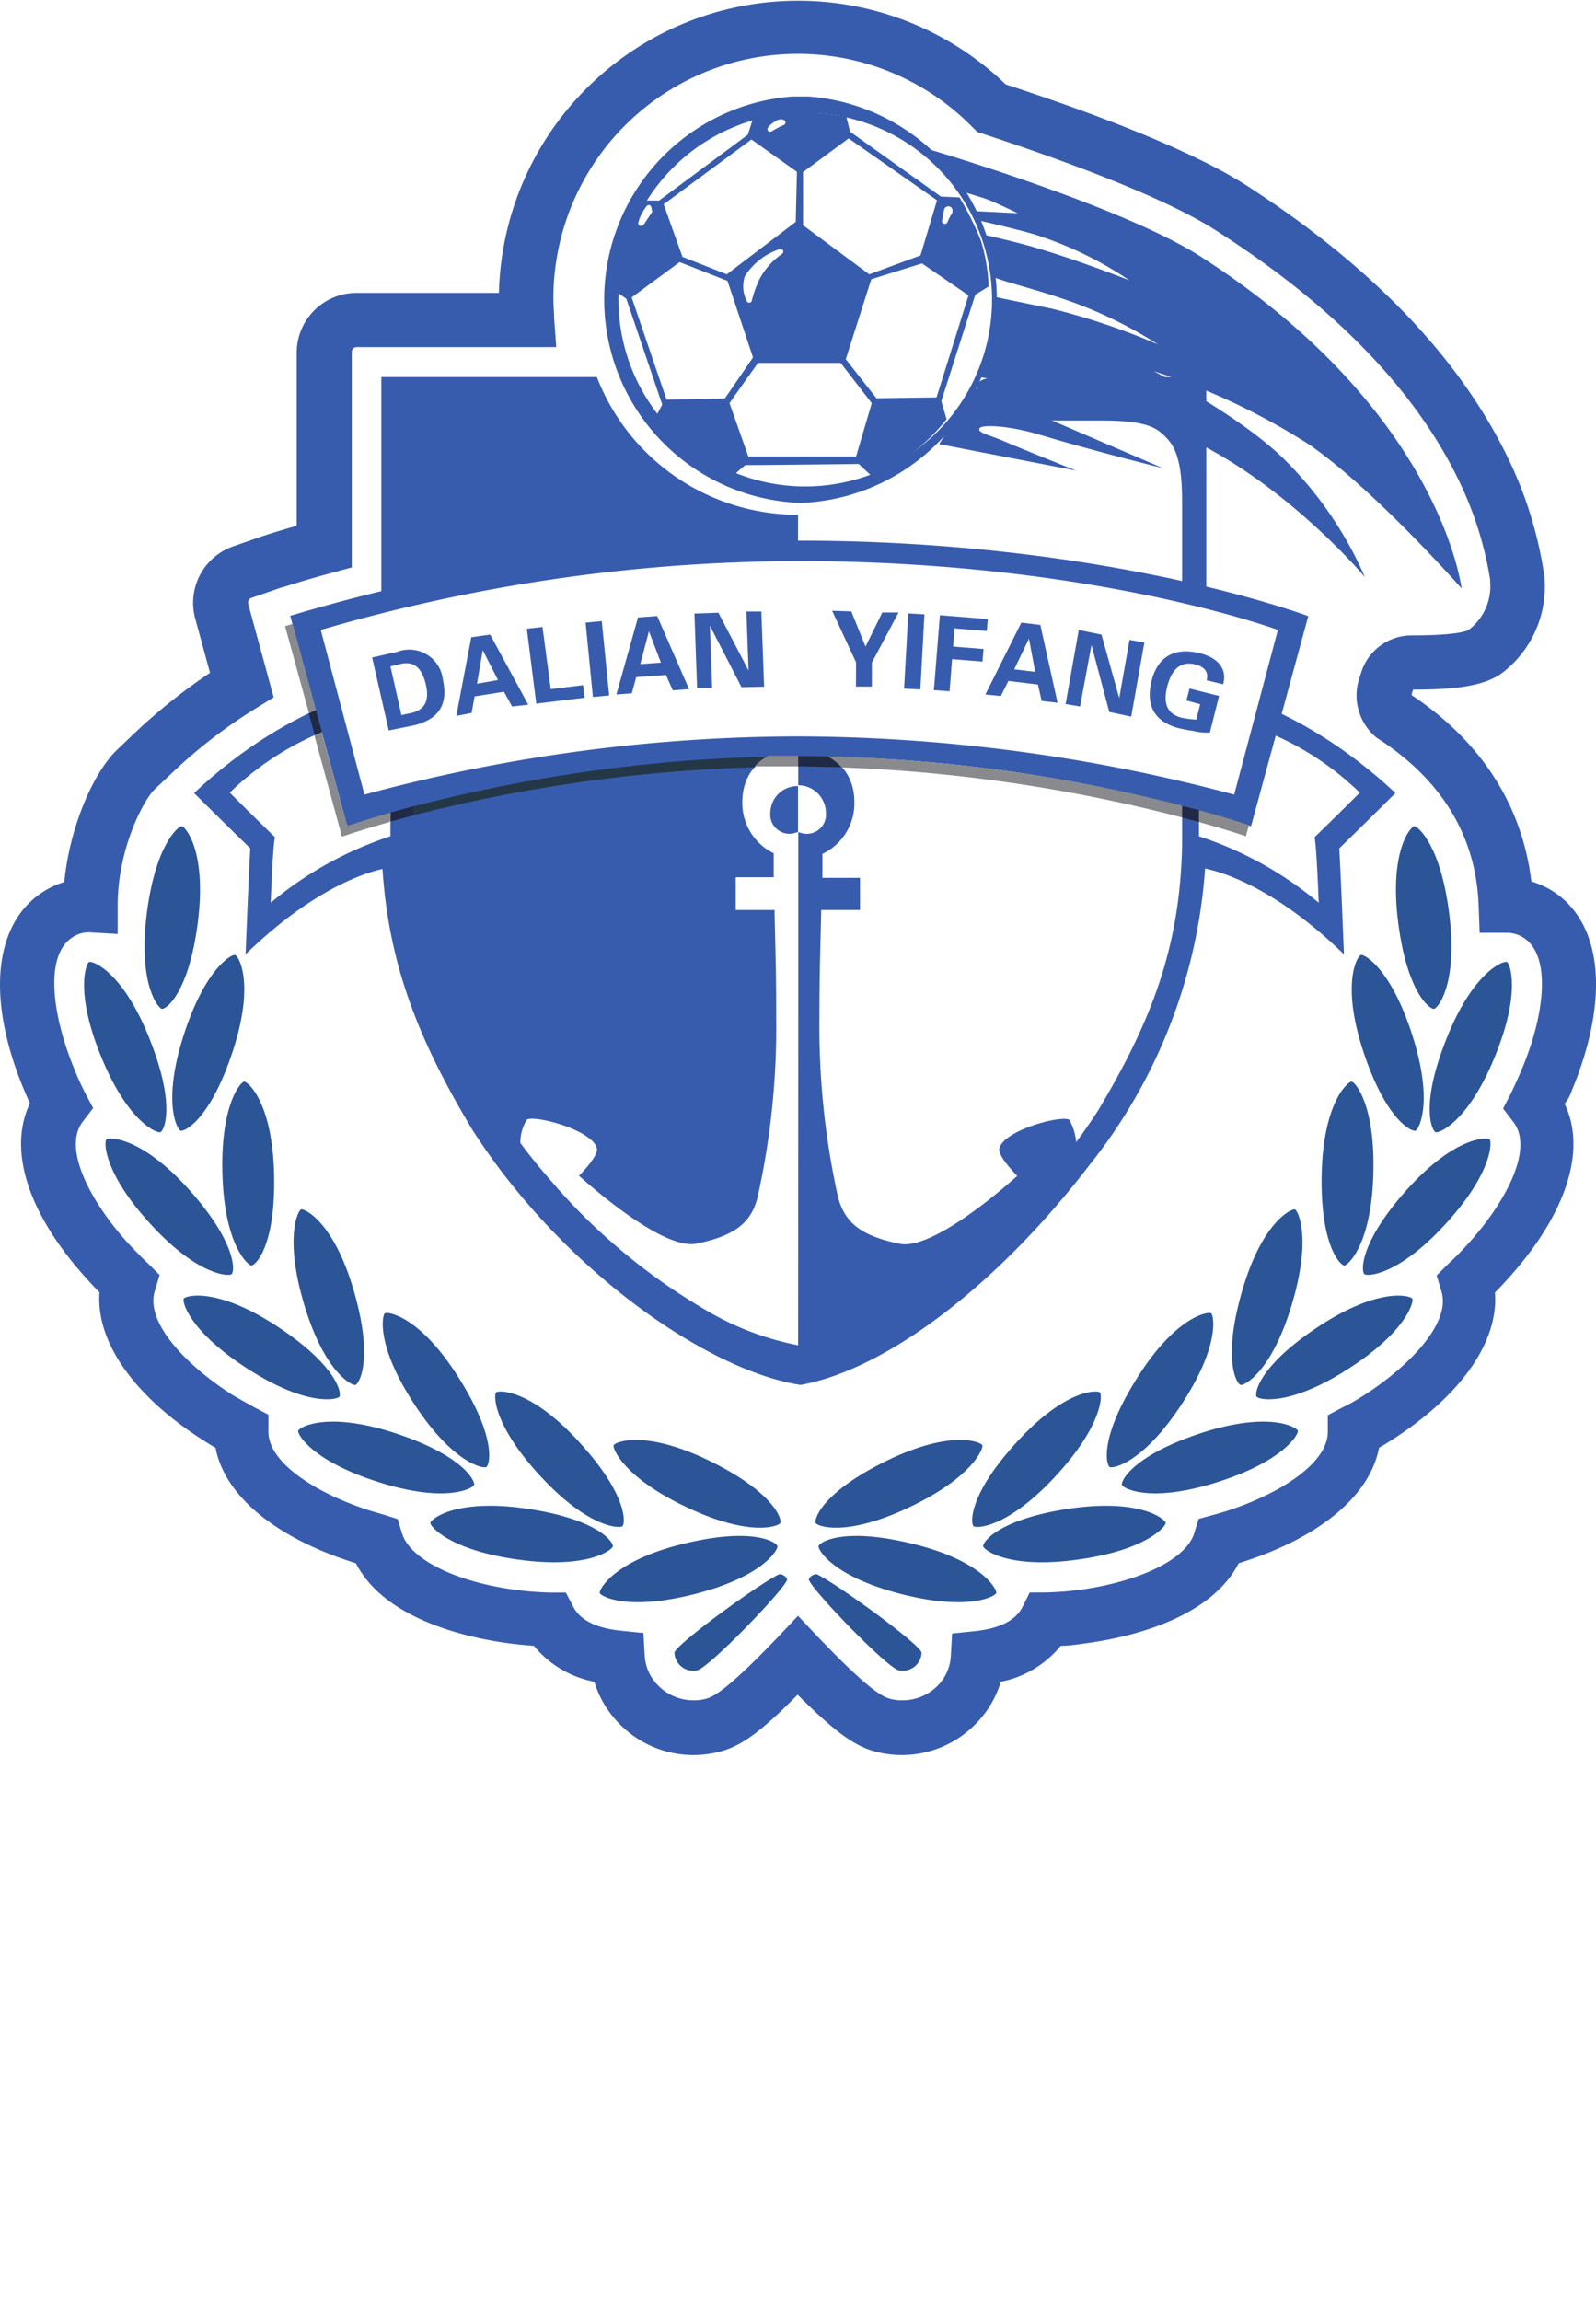 <svg xmlns="http://www.w3.org/2000/svg" xmlns:xlink="http://www.w3.org/1999/xlink" viewBox="0 0 133.3 192.19"><defs><style>.cls-1{mask:url(#mask);filter:url(#luminosity-noclip-2);}.cls-2{mix-blend-mode:multiply;fill:url(#linear-gradient);}.cls-3{font-size:27.72px;font-family:MHeiGB5-Bold, MHeiGB5 Bold;font-weight:700;}.cls-3,.cls-4{fill:#fff;}.cls-5{fill:#385cad;}.cls-6{mask:url(#mask-2);}.cls-7{fill:url(#linear-gradient-2);}.cls-8{fill:#bdcae0;}.cls-9{fill:#2b5597;}.cls-10{fill:#202945;}.cls-11{fill:#898a8d;}.cls-12{fill:#243746;}.cls-13{filter:url(#luminosity-noclip);}</style><filter id="luminosity-noclip" x="34.57" y="-7656.66" width="32.08" height="32766" filterUnits="userSpaceOnUse" color-interpolation-filters="sRGB"><feFlood flood-color="#fff" result="bg"/><feBlend in="SourceGraphic" in2="bg"/></filter><mask id="mask" x="34.57" y="-7656.66" width="32.08" height="32766" maskUnits="userSpaceOnUse"><g class="cls-13"/></mask><linearGradient id="linear-gradient" x1="17.93" y1="28.57" x2="60.98" y2="71.62" gradientUnits="userSpaceOnUse"><stop offset="0" stop-color="#fff"/><stop offset="1"/></linearGradient><filter id="luminosity-noclip-2" x="34.57" y="35.12" width="32.08" height="77.22" filterUnits="userSpaceOnUse" color-interpolation-filters="sRGB"><feFlood flood-color="#fff" result="bg"/><feBlend in="SourceGraphic" in2="bg"/></filter><mask id="mask-2" x="34.57" y="35.12" width="32.08" height="77.22" maskUnits="userSpaceOnUse"><g class="cls-1"><path id="白色渐变" class="cls-2" d="M36,36.4c-.56.57-1.47,1.4-1.47,5.33V70.6c.17,8.52,2.57,14.69,7,22.12,7,10.85,18,18.55,25.08,19.62V35.12H41.19C37.54,35.12,36.69,35.76,36,36.4Z"/></g></mask><linearGradient id="linear-gradient-2" x1="17.93" y1="28.57" x2="60.98" y2="71.62" gradientUnits="userSpaceOnUse"><stop offset="0" stop-color="#fff"/><stop offset="1" stop-color="#fff"/></linearGradient></defs><title>Asset 34</title><g id="Layer_2" data-name="Layer 2"><g id="Layer_1-2" data-name="Layer 1"><path class="cls-4" d="M129.2,90.17c2.18-5.26,3.05-11.68-1-13.94a5,5,0,0,0-2.43-.61c-.2-5.56-2.6-11.41-9.45-15.84-1.47-1.07-.46-4.42,1.36-4.42s5.18,0,6.42-1a6.84,6.84,0,0,0,2.66-6l-.06-.33a30.87,30.87,0,0,0-2.58-8.4c-3.77-8.14-10.93-15.63-21.27-22.28-4.76-3.06-13.38-6.19-20-8.34A22.71,22.71,0,0,0,43.94,25c0,.58,0,1.17.06,1.75H29.78a2.68,2.68,0,0,0-2.68,2.68V45.65c-2.6.69-4.15,1.2-4.4,1.28l-2.47.86A2.69,2.69,0,0,0,18.53,51l1.68,6.16A44.54,44.54,0,0,0,13,62.76l-1.56,1.47c-1.51,1.4-3.84,6.16-3.84,11.39a4.72,4.72,0,0,0-2.43.61c-4.07,2.26-3.2,8.68-1,13.94q.47,1.13,1,2.13c-2.7,3.53.27,9.09,4,13.18.54.6,1.1,1.16,1.65,1.67-1.19,4,3,8.35,7.45,11.23.65.41,1.3.79,1.93,1.13-.06,4.12,5.05,7.24,10.12,8.83.38.12.77.24,1.14.34,1.13,3.64,6.36,5.63,11.33,6.3a26.77,26.77,0,0,0,3.12.24c.71,1.41,2.29,2.88,5.72,3.23a6.09,6.09,0,0,0,1.92,4,6.38,6.38,0,0,0,5.67,1.67c1.26-.26,2.47-.76,6.56-4.94l.93-1,.93,1c4.09,4.18,5.3,4.68,6.57,4.94a6.37,6.37,0,0,0,5.66-1.67,6.09,6.09,0,0,0,1.92-4c3.43-.35,5-1.82,5.72-3.23a26.77,26.77,0,0,0,3.12-.24c5-.67,10.2-2.66,11.33-6.3.37-.1.76-.22,1.14-.34,5.07-1.59,10.18-4.71,10.12-8.83.63-.34,1.28-.72,1.93-1.13,4.5-2.88,8.64-7.25,7.45-11.23.55-.51,1.11-1.07,1.65-1.67,3.76-4.09,6.73-9.65,4-13.18C128.57,91.63,128.89,90.92,129.2,90.17Z"/><path id="外轮廓" class="cls-5" d="M31.85,31.49V70.35c.19,9.24,2.8,16,7.6,24C47,106.13,59.18,114.5,66.87,115.66,74,114.37,83.25,107.4,91,97.29a44.62,44.62,0,0,0,9.75-28.68V31.49Z"/><path id="左半外轮廓" class="cls-5" d="M36,36.4c-.56.57-1.47,1.4-1.47,5.33V70.6c.17,8.52,2.57,14.69,7,22.12,7,10.85,18,18.55,25.08,19.62V35.12H41.19C37.54,35.12,36.69,35.76,36,36.4Z"/><g class="cls-6"><path id="白色渐变-2" data-name="白色渐变" class="cls-7" d="M36,36.4c-.56.57-1.47,1.4-1.47,5.33V70.6c.17,8.52,2.57,14.69,7,22.12,7,10.85,18,18.55,25.08,19.62V35.12H41.19C37.54,35.12,36.69,35.76,36,36.4Z"/></g><path id="右半轮廓" class="cls-4" d="M97.26,36.4c.56.57,1.47,1.4,1.47,5.33V70.6c-.17,8.52-2.57,14.69-7,22.12-7,10.85-18,18.55-25.08,19.62V35.12H92.11C95.76,35.12,96.61,35.76,97.26,36.4Z"/><path id="蓝色船锚" class="cls-5" d="M89.31,93.52c-.65-.41-5.45.85-5.84,2.38-.17.66,1.49,2.3,1.49,2.3s-6.84,6.29-9.83,5.67S70.61,102.28,70,100a65.67,65.67,0,0,1-1.56-15c0-4,.08-5.65.15-9h3.24V73.31H68.69c0-1.25,0-2,0-2A4.67,4.67,0,0,0,71.36,67c0-3-2.32-4.38-4.62-4.47h-.17C64.27,62.66,62,64,62,67a4.67,4.67,0,0,0,2.62,4.26s0,.76,0,2H61.45V76h3.24c.07,3.39.14,5,.14,9a65.08,65.08,0,0,1-1.56,15c-.56,2.27-2.11,3.24-5.09,3.86s-9.82-5.67-9.82-5.67,1.66-1.64,1.49-2.3c-.4-1.53-5.2-2.79-5.85-2.38s-.54,2.08,1.09,2.8c.58.25,1.47,3,1.47,3s8.3,9.65,11.85,10.35c3.07.6,8.22,4.17,8.25,4.15s5.18-3.55,8.25-4.15c3.54-.7,11.85-10.35,11.85-10.35a10.63,10.63,0,0,0,.79.74c.46.39,2.49-2.15,2.35-4A4.71,4.71,0,0,0,89.31,93.52Zm-22.57-24h-.17a1.6,1.6,0,0,1-2.23-1.62,2.32,2.32,0,0,1,4.64,0A1.6,1.6,0,0,1,66.74,69.5Z"/><path id="白色船锚" class="cls-4" d="M66.66,62.56h-.09C64.27,62.66,62,64,62,67a4.67,4.67,0,0,0,2.62,4.26s0,.76,0,2H61.45V76h3.24c.07,3.39.14,5,.14,9a65.08,65.08,0,0,1-1.56,15c-.56,2.27-2.11,3.24-5.09,3.86s-9.82-5.67-9.82-5.67,1.66-1.64,1.49-2.3c-.4-1.53-5.2-2.79-5.85-2.38a3.7,3.7,0,0,0-.54,1.94c1.56,2.1,2.56,3.13,3.12,3.81a50.71,50.71,0,0,0,12.27,10.09,24.14,24.14,0,0,0,7.81,3S66.69,62.56,66.66,62.56Zm0,6.94h-.09a1.6,1.6,0,0,1-2.23-1.62,2.26,2.26,0,0,1,2.32-2.23Z"/><g id="后条幅"><path class="cls-5" d="M16.21,66.23c2,2,4.69,4.62,4.69,4.62s-.12,2-.39,8.85c7-6.81,12.11-7.25,12.11-7.25l0-15.14S24.71,58.23,16.21,66.23Z"/><path class="cls-4" d="M19.19,66.2c2,2,3.86,3.8,3.86,3.8s-.17-1.52-.44,5.39a30.17,30.17,0,0,1,10-5.55l0-10.27A24.31,24.31,0,0,0,19.19,66.2Z"/></g><g id="后条幅-2" data-name="后条幅"><path class="cls-5" d="M116.55,66.23c-2,2-4.69,4.62-4.69,4.62s.12,2,.39,8.85c-7-6.81-12.11-7.25-12.11-7.25l0-15.14S108,58.23,116.55,66.23Z"/><path class="cls-4" d="M113.57,66.2c-2,2-3.86,3.8-3.86,3.8s.16-1.52.43,5.39a30.17,30.17,0,0,0-10-5.55l0-10.27A24.34,24.34,0,0,1,113.57,66.2Z"/></g><path id="字幅" class="cls-5" d="M24.24,51.43,29,69a124,124,0,0,1,37.62-5.83A126.38,126.38,0,0,1,104.49,69l4.78-17.54s-16.6-6.31-42.62-6.31A149.59,149.59,0,0,0,24.24,51.43Z"/><path id="白字幅" class="cls-4" d="M26.79,52.61l3.65,13.75A139.6,139.6,0,0,1,66.66,61.5a142.26,142.26,0,0,1,36.42,4.86l3.65-13.75s-15.47-5.75-40.07-5.75A143.49,143.49,0,0,0,26.79,52.61Z"/><path class="cls-5" d="M31.08,54.91l2.09-.47A2.83,2.83,0,0,1,37,56.82q.66,3-2.39,3.75L32.47,61Zm2.45,4.81.7-.15c1.22-.24,1.67-1,1.33-2.43s-1.05-2-2.26-1.65l-.69.16Z"/><path class="cls-5" d="M38.11,59.79l1.25-6.57L40.94,53l3.18,5.85L42.77,59l-.68-1.23-2.45.39-.25,1.38Zm3.48-3L40.32,54.3h0l-.48,2.8Z"/><path class="cls-5" d="M44.79,58.76,44,52.51l1.31-.15L46,57.55l2.7-.33.13,1.05Z"/><path class="cls-5" d="M50.88,58.08l-1.36.13L48.91,52l1.35-.13Z"/><path class="cls-5" d="M51.48,58l1.81-6.44,1.6-.11,2.66,6.1-1.36.1-.57-1.28-2.48.18-.37,1.35Zm3.72-2.66-1-2.62h0l-.72,2.74Z"/><path class="cls-5" d="M61.93,57.39l-2.64-5.14,0,0,.19,5.2-1.26,0L58,51.24l2-.07L62.52,56l0,0-.18-4.93,1.25,0,.23,6.28Z"/><path class="cls-5" d="M71.5,55.32l-2-4.31,1.6.05L72.29,54l1.4-2.85,1.36,0-2.23,4.19,0,2-1.33,0Z"/><path class="cls-5" d="M76.87,57.58l-1.36-.07.35-6.28,1.35.08Z"/><path class="cls-5" d="M78,57.64l.5-6.26,4,.32-.08,1-2.71-.22L79.61,54l2.54.2-.09,1.05-2.54-.2-.21,2.68Z"/><path class="cls-5" d="M82.3,58l3-6,1.59.19,1.44,6.5L87,58.54l-.31-1.37-2.47-.3-.63,1.26Zm4.16-1.89-.52-2.77h0l-1.23,2.56Z"/><path class="cls-5" d="M92.65,59.46l-1.49-5.59,0,0L90.21,59,89,58.8l1.1-6.19L92,53l1.48,5.3,0,0,.86-4.86,1.24.22-1.1,6.19Z"/><path class="cls-5" d="M99.09,58.5l.26-1,2.47.62-.77,3.06a4.73,4.73,0,0,1-1.4-.14,10.06,10.06,0,0,1-1.4-.28c-1.84-.57-2.54-1.85-2.09-3.81s1.76-2.82,3.66-2.48,2.7,1.37,2.34,2.68l-1.38-.34c.17-.68-.15-1.13-1-1.33-1.13-.26-1.89.35-2.28,1.81s0,2.34,1.16,2.64a7.16,7.16,0,0,0,1.19.16s0,0,.07,0l.32-1.28Z"/><g id="足球"><path class="cls-4" d="M84.61,25.5c-.49-.14,0,.51-.07,1A18.18,18.18,0,0,1,83.6,31c-.21.59-1.68.49-1.94,1.05s.56,2,.17,2.59c-.19.29-.38.58-.58.86A18,18,0,1,1,82,15.61c.24.4,5.2,1.83,5.34,2.35s-4.52.19-4,.28c5.15.93,13,5.08,13.2,5.61.21.7-12.27-2.64-12.15-1.9.05.32-.18.91.14,1,4.61.61,14.22,6.25,14.24,6.81C98.73,29.86,87.78,26.41,84.61,25.5Z"/><path id="_Path_" data-name="&lt;Path&gt;" class="cls-5" d="M81.19,31.39s10.18,1.51,18.08,5.23C107.61,40.56,114,48.2,114,48.2a31.55,31.55,0,0,0-6.9-10C103.35,34.59,96.36,31,96.36,31a55.8,55.8,0,0,1,13,6.14c5.48,3.79,12.71,12,12.71,12s-1.7-14.81-21.78-27.71c-6.62-4.25-22.84-9-22.84-9l2.38,3.42s1.93.54,2.67.82S85,17.81,85,17.81l-2.2-.11-2.11-.1.43.67s4.48,1,5.72,1.45a30.71,30.71,0,0,1,7.49,3.69s-4.67-1.85-8.49-2.91c-1.82-.5-4.12-1-4.12-1s.79,3.14.79,3.32c0,.39,3.18,1.1,5.86,2a36.22,36.22,0,0,1,8.36,3.95,57.52,57.52,0,0,0-8.91-3c-3-.61-5.31-1.1-5.31-1.1Z"/><circle id="_Path_2" data-name="&lt;Path&gt;" class="cls-4" cx="66.86" cy="25.02" r="16.29" transform="translate(1.89 54.61) rotate(-45)"/><path class="cls-5" d="M66.86,42v0a17,17,0,0,1-.69-33.94h1.38A17,17,0,0,1,66.86,42Zm0-1.38h0a15.6,15.6,0,1,0,0-31.19h0a15.6,15.6,0,0,0,0,31.19Z"/><path id="_Path_3" data-name="&lt;Path&gt;" class="cls-5" d="M53.46,16.75l1.59,0,7.41-5.5.45-1.41a18.47,18.47,0,0,1,4-.49,25.9,25.9,0,0,1,3.78.42L71,11l7.59,5.42,1.55.07a25.6,25.6,0,0,1,1.79,3.62,14.55,14.55,0,0,1,.64,3.82l-1.11.68-2.84,8.9.44,1.5a16.61,16.61,0,0,1-3,2.93,11.72,11.72,0,0,1-3.34,1.74l-1-.93s-9.41.11-9.45.09-1.16,1-1.16,1a20.48,20.48,0,0,1-3.53-2.06A19.51,19.51,0,0,1,54.67,35l.64-1.21-3-8.84-1.19-.83a13.86,13.86,0,0,1,.7-3.75A19,19,0,0,1,53.46,16.75Z"/><polygon id="_Path_4" data-name="&lt;Path&gt;" class="cls-4" points="76.88 21.33 78.26 16.73 70.88 11.56 67.07 14.37 67.07 18.81 72.6 22.91 76.88 21.33"/><path id="_Path_5" data-name="&lt;Path&gt;" class="cls-4" d="M78.22,33.19s2.67-8.52,2.67-8.52L77,22l-4.23,1.32L70.64,30l2.56,3.26Z"/><path id="_Path_6" data-name="&lt;Path&gt;" class="cls-4" d="M62.5,38.12h9l1.31-4.45-2.6-3.36h-6.9s-2.37,3.32-2.38,3.36Z"/><path id="_Path_7" data-name="&lt;Path&gt;" class="cls-4" d="M55.67,33.37s4.84-.08,4.87-.1,2.35-3.42,2.35-3.42l-2.13-6.39-4-1.57-4,2.95Z"/><polygon id="_Path_8" data-name="&lt;Path&gt;" class="cls-4" points="57 21.45 60.7 22.91 66.46 18.53 66.56 14.35 62.76 11.65 55.43 17.06 57 21.45"/><path id="_Path_9" data-name="&lt;Path&gt;" class="cls-8" d="M54.18,17.33a4.82,4.82,0,0,0-.39.61,2.63,2.63,0,0,0-.26.7l.71-1.05Z"/><path class="cls-4" d="M53.53,18.86l-.08,0a.23.23,0,0,1-.14-.24,3.22,3.22,0,0,1,.29-.77,4.45,4.45,0,0,1,.41-.64.23.23,0,0,1,.23-.08.23.23,0,0,1,.16.17l.05.26a.17.17,0,0,1,0,.17l-.7,1.05A.26.26,0,0,1,53.53,18.86Z"/><path id="_Path_10" data-name="&lt;Path&gt;" class="cls-8" d="M64.31,10.74a1.87,1.87,0,0,1,.48-.41c.23-.15.32-.2.42-.2a.38.38,0,0,1,.18,0s-.35.15-.56.26Z"/><path class="cls-4" d="M64.31,11a.2.2,0,0,1-.16-.07.23.23,0,0,1,0-.28h0a1.66,1.66,0,0,1,.52-.46,1,1,0,0,1,.54-.23.58.58,0,0,1,.29.08.23.23,0,0,1,.11.2.24.24,0,0,1-.13.19,5.31,5.31,0,0,0-.54.26c-.2.1-.51.29-.51.29Z"/><path id="_Path_11" data-name="&lt;Path&gt;" class="cls-4" d="M79.07,17.55l-.17.92s.11-.26.24-.49a2.22,2.22,0,0,1,.19-.33.15.15,0,0,0-.1-.19A.11.11,0,0,0,79.07,17.55Z"/><path class="cls-4" d="M78.9,18.69h-.06a.22.22,0,0,1-.16-.25l.17-.92a.34.34,0,0,1,.33-.28.25.25,0,0,1,.12,0,.37.37,0,0,1,.24.46.21.21,0,0,1,0,.07,2.21,2.21,0,0,0-.18.3c-.12.22-.23.48-.23.48A.21.21,0,0,1,78.9,18.69Z"/><path id="_Path_12" data-name="&lt;Path&gt;" class="cls-4" d="M62.58,25.06a2.52,2.52,0,0,1-.17-1.89A5.3,5.3,0,0,1,65.2,21a6.45,6.45,0,0,0-1.94,2.16A9.45,9.45,0,0,0,62.58,25.06Z"/><path class="cls-4" d="M62.58,25.28a.23.23,0,0,1-.2-.12,2.71,2.71,0,0,1-.17-2.09,5.48,5.48,0,0,1,2.92-2.27.23.23,0,0,1,.27.12.22.22,0,0,1-.08.28,6.06,6.06,0,0,0-1.87,2.08,9.11,9.11,0,0,0-.66,1.83.22.22,0,0,1-.19.17ZM63.84,22a3.75,3.75,0,0,0-1.24,1.32,1.61,1.61,0,0,0,0,1.06,7.08,7.08,0,0,1,.51-1.26A5.78,5.78,0,0,1,63.84,22Z"/><path id="_Path_13" data-name="&lt;Path&gt;" class="cls-5" d="M81.35,32.4c.11-.07,15.77,6.7,15.77,6.7s-5.79-1.44-10.31-2.8c-2.46-.74-4.79-.88-5-.53s.8.56,1.86,1c2,.86,6.2,2.53,6.2,2.53L78.44,37.09Z"/></g><g id="青藤"><path id="_Path_14" data-name="&lt;Path&gt;" class="cls-9" d="M13.54,84.26c-.28,0-2-1.94-1.3-7.8S14.88,69,15.17,69s2.24,2.14,1.27,8.64C15.64,83,13.9,84.26,13.54,84.26Z"/><path id="_Path_15" data-name="&lt;Path&gt;" class="cls-9" d="M15.09,94.43c-.27-.05-1.56-2.29.23-7.91s4-6.83,4.31-6.77,1.79,2.52-.42,8.72C17.39,93.58,15.44,94.5,15.09,94.43Z"/><path id="_Path_16" data-name="&lt;Path&gt;" class="cls-9" d="M13.41,94.55c-.25.13-2.67-.75-4.92-6.2s-1.31-7.82-1.07-8,3,.78,5.3,7C14.62,92.42,13.72,94.37,13.41,94.55Z"/><path id="_Path_17" data-name="&lt;Path&gt;" class="cls-9" d="M19.36,106.4c-.19.21-2.76.21-6.75-4.13s-3.92-6.9-3.73-7.11,3.08-.3,7.36,4.7C19.77,104,19.59,106.13,19.36,106.4Z"/><path id="_Path_18" data-name="&lt;Path&gt;" class="cls-9" d="M21,105.69c-.27,0-2.23-1.64-2.42-7.53s1.51-7.78,1.8-7.83,2.52,1.79,2.52,8.37C22.91,104.12,21.38,105.64,21,105.69Z"/><path id="_Path_19" data-name="&lt;Path&gt;" class="cls-9" d="M29.7,115.66c-.26.11-2.58-1-4.28-6.66s-.53-7.91-.27-8,2.9,1.07,4.58,7.44C31.12,113.66,30,115.52,29.7,115.66Z"/><path id="_Path_20" data-name="&lt;Path&gt;" class="cls-9" d="M28.36,116.63c-.13.25-2.62.91-7.59-2.26s-5.56-5.65-5.43-5.91,2.9-1.08,8.32,2.65C28.13,114.18,28.52,116.3,28.36,116.63Z"/><path id="_Path_21" data-name="&lt;Path&gt;" class="cls-9" d="M39.6,124c-.06.28-2.29,1.57-7.91-.2s-6.84-4-6.79-4.3,2.52-1.79,8.73.4C38.74,121.71,39.67,123.66,39.6,124Z"/><path id="_Path_22" data-name="&lt;Path&gt;" class="cls-9" d="M40.63,122.51c-.21.18-2.75-.25-6-5.2s-2.71-7.45-2.49-7.63,3.09.22,6.47,5.86C41.44,120.19,40.91,122.28,40.63,122.51Z"/><path id="_Path_23" data-name="&lt;Path&gt;" class="cls-9" d="M51.19,129.12c0,.28-2,1.93-7.83,1.14s-7.42-2.78-7.42-3.07,2.18-2.2,8.67-1.1C50,127,51.19,128.75,51.19,129.12Z"/><path id="_Path_24" data-name="&lt;Path&gt;" class="cls-9" d="M52,127.45c-.18.21-2.76.23-6.78-4.08s-4-6.86-3.79-7.08,3.08-.32,7.4,4.65C52.39,125,52.23,127.17,52,127.45Z"/><path id="_Path_25" data-name="&lt;Path&gt;" class="cls-9" d="M65.18,127.18c-.09.27-2.47,1.23-7.8-1.29s-6.22-4.92-6.13-5.19,2.74-1.43,8.59,1.59C64.66,124.78,65.3,126.84,65.18,127.18Z"/><path id="_Path_26" data-name="&lt;Path&gt;" class="cls-9" d="M64.93,129.11c.1.26-1.12,2.53-6.84,4s-7.92.2-8-.07,1.19-2.85,7.62-4.26C63,127.61,64.8,128.77,64.93,129.11Z"/><path id="_Path_27" data-name="&lt;Path&gt;" class="cls-9" d="M65.74,131.92c0-.24-.5-.53-.7-.43-1.73.84-8.6,5.84-8.71,6.53a1.57,1.57,0,0,0,1.89,1.48C59.23,139.29,65.63,132.63,65.74,131.92Z"/><path id="_Path_28" data-name="&lt;Path&gt;" class="cls-9" d="M119.76,84.26c.28,0,2-1.94,1.3-7.8S118.42,69,118.13,69s-2.24,2.14-1.27,8.64C117.66,83,119.4,84.26,119.76,84.26Z"/><path id="_Path_29" data-name="&lt;Path&gt;" class="cls-9" d="M118.21,94.43c.27-.05,1.56-2.29-.23-7.91s-4-6.83-4.31-6.77-1.79,2.52.42,8.72C115.91,93.58,117.86,94.5,118.21,94.43Z"/><path id="_Path_30" data-name="&lt;Path&gt;" class="cls-9" d="M119.89,94.55c.25.13,2.67-.75,4.92-6.2s1.31-7.82,1.07-8-3,.78-5.3,7C118.68,92.42,119.58,94.37,119.89,94.55Z"/><path id="_Path_31" data-name="&lt;Path&gt;" class="cls-9" d="M113.94,106.4c.19.21,2.76.21,6.75-4.13s3.92-6.9,3.73-7.11-3.08-.3-7.36,4.7C113.53,104,113.71,106.13,113.94,106.4Z"/><path id="_Path_32" data-name="&lt;Path&gt;" class="cls-9" d="M112.28,105.69c.27,0,2.23-1.64,2.42-7.53s-1.51-7.78-1.8-7.83-2.52,1.79-2.52,8.37C110.39,104.12,111.92,105.64,112.28,105.69Z"/><path id="_Path_33" data-name="&lt;Path&gt;" class="cls-9" d="M103.6,115.66c.26.11,2.58-1,4.28-6.66s.53-7.91.27-8-2.9,1.07-4.58,7.44C102.18,113.66,103.27,115.52,103.6,115.66Z"/><path id="_Path_34" data-name="&lt;Path&gt;" class="cls-9" d="M104.94,116.63c.13.25,2.62.91,7.59-2.26s5.56-5.65,5.43-5.91-2.9-1.08-8.32,2.65C105.17,114.18,104.78,116.3,104.94,116.63Z"/><path id="_Path_35" data-name="&lt;Path&gt;" class="cls-9" d="M93.7,124c.06.28,2.29,1.57,7.91-.2s6.84-4,6.79-4.3-2.52-1.79-8.73.4C94.56,121.71,93.63,123.66,93.7,124Z"/><path id="_Path_36" data-name="&lt;Path&gt;" class="cls-9" d="M92.67,122.51c.21.18,2.75-.25,6-5.2s2.71-7.45,2.49-7.63-3.09.22-6.47,5.86C91.86,120.19,92.39,122.28,92.67,122.51Z"/><path id="_Path_37" data-name="&lt;Path&gt;" class="cls-9" d="M82.11,129.12c0,.28,2,1.93,7.83,1.14s7.42-2.78,7.42-3.07-2.18-2.2-8.67-1.1C83.35,127,82.11,128.75,82.11,129.12Z"/><path id="_Path_38" data-name="&lt;Path&gt;" class="cls-9" d="M81.3,127.45c.18.21,2.76.23,6.78-4.08s4-6.86,3.79-7.08-3.08-.32-7.4,4.65C80.91,125,81.07,127.17,81.3,127.45Z"/><path id="_Path_39" data-name="&lt;Path&gt;" class="cls-9" d="M68.12,127.18c.09.27,2.47,1.23,7.8-1.29s6.22-4.92,6.13-5.19-2.74-1.43-8.59,1.59C68.64,124.78,68,126.84,68.12,127.18Z"/><path id="_Path_40" data-name="&lt;Path&gt;" class="cls-9" d="M68.37,129.11c-.1.26,1.12,2.53,6.84,4s7.92.2,8-.07-1.19-2.85-7.62-4.26C70.31,127.61,68.5,128.77,68.37,129.11Z"/><path id="_Path_41" data-name="&lt;Path&gt;" class="cls-9" d="M67.56,131.92c0-.24.5-.53.7-.43,1.73.84,8.6,5.84,8.71,6.53a1.57,1.57,0,0,1-1.89,1.48C74.07,139.29,67.67,132.63,67.56,131.92Z"/></g><polygon class="cls-10" points="26.39 59.28 25.79 59.57 26.29 61.4 26.89 61.14 26.39 59.28"/><polygon class="cls-10" points="32.61 67.86 32.61 68.61 34.57 68.08 34.57 67.32 32.61 67.86"/><path class="cls-10" d="M66.66,63.14V64l3.65.07a4.39,4.39,0,0,0-.57-.52,6.64,6.64,0,0,0-.62-.39Z"/><path class="cls-11" d="M32.61,67.86C30.3,68.52,29,69,29,69l-2.14-7.84-.6.26,2.3,8.45s1.45-.51,4-1.23Z"/><path class="cls-12" d="M34.57,68.08a129.8,129.8,0,0,1,28.46-4,4.27,4.27,0,0,1,1.18-.89,129.85,129.85,0,0,0-29.64,4.15Z"/><path class="cls-11" d="M26.38,59.29,24.43,52.1l-.62.2,2,7.27Z"/><path class="cls-11" d="M66.66,64l-3.63,0a4,4,0,0,1,1.18-.89l2.45,0Z"/><path class="cls-11" d="M98.74,67.29a131.69,131.69,0,0,0-29.63-4.12,4.13,4.13,0,0,1,1.2.92,132,132,0,0,1,28.42,4.18Z"/><path class="cls-11" d="M100.14,68.65c2.51.7,3.92,1.19,3.92,1.19l.25-.93c-.48-.16-1.93-.64-4.16-1.25Z"/><polygon class="cls-10" points="98.73 67.3 98.73 68.27 100.14 68.65 100.15 67.66 98.73 67.3"/><path class="cls-5" d="M131.31,91c3.25-7.87,2.48-14.3-2-16.8a7.93,7.93,0,0,0-1.41-.59c-.76-6.34-4.19-11.69-10-15.56a1.74,1.74,0,0,1,.13-.46c2.9,0,5.82-.16,7.46-1.41A9.05,9.05,0,0,0,129,48.31v-.15l-.08-.47a33.48,33.48,0,0,0-2.76-9c-4-8.53-11.4-16.35-22.11-23.24C99.19,12.35,90.59,9.2,84,7.05A25,25,0,0,0,41.67,24.46H29.78a5,5,0,0,0-5,5V43.91c-1.63.46-2.62.79-2.87.87l-2.47.86a5,5,0,0,0-3.14,6l1.24,4.55a47.79,47.79,0,0,0-6.19,4.93L9.84,62.56c-1.93,1.78-4,6.32-4.47,11.1A7.23,7.23,0,0,0,4,74.24C-.49,76.74-1.26,83.17,2,91c.16.39.33.77.5,1.14C.61,96.09,2.37,101.51,7.43,107c.29.32.58.63.88.92C8,112,11.1,116.54,17,120.3c.33.21.67.42,1,.61.76,4,5,7.52,11.59,9.6l.14.05c2.45,4.79,9.58,6.25,12.7,6.67.74.1,1.46.17,2.16.22a8.62,8.62,0,0,0,5.05,3,8.51,8.51,0,0,0,2.28,3.7,8.64,8.64,0,0,0,6,2.42,8.83,8.83,0,0,0,1.7-.17c1.85-.37,3.37-1.19,7-4.87,3.67,3.68,5.19,4.5,7,4.87a8.62,8.62,0,0,0,7.69-2.25,8.51,8.51,0,0,0,2.28-3.7,8.59,8.59,0,0,0,5-3c.7,0,1.42-.12,2.16-.22,3.12-.42,10.25-1.88,12.7-6.67l.14-.05c6.63-2.08,10.83-5.6,11.59-9.6.33-.19.67-.4,1-.61,5.89-3.76,9-8.28,8.68-12.36.3-.29.59-.6.88-.92,5.06-5.5,6.82-10.92,4.94-14.84C131,91.81,131.15,91.43,131.31,91ZM127.1,89.3c-.28.68-.59,1.34-.9,2l-.66,1.28.87,1.14c1.73,2.27-.71,6.79-3.89,10.26-.51.55-1,1.07-1.53,1.54l-1,1,.41,1.36c.78,2.62-2.7,6.23-6.5,8.66-.6.38-1.19.73-1.77,1l-1.23.65,0,1.39c0,2.71-4.25,5.28-8.52,6.63-.36.11-.71.22-1.06.31l-1.21.33-.37,1.2c-.66,2.15-4.46,4-9.45,4.71a27.21,27.21,0,0,1-2.86.23L86,133l-.61,1.22c-.57,1.11-1.89,1.78-3.94,2l-1.93.2-.11,1.94a3.81,3.81,0,0,1-1.21,2.53A4.15,4.15,0,0,1,75.38,142a4.22,4.22,0,0,1-.79-.07c-.62-.13-1.47-.3-5.38-4.3l-.91-.94-1.65-1.75L65,136.69l-.91.94c-3.91,4-4.76,4.17-5.38,4.3a4.25,4.25,0,0,1-.8.07,4.13,4.13,0,0,1-2.85-1.15,3.81,3.81,0,0,1-1.21-2.53l-.11-1.94-1.93-.2c-2-.21-3.37-.88-3.93-2L47.26,133l-1.37,0a27,27,0,0,1-2.86-.23c-5-.67-8.79-2.56-9.45-4.71l-.37-1.2L32,126.48l-1.06-.31c-4.27-1.35-8.56-3.92-8.52-6.63l0-1.39-1.23-.65c-.57-.31-1.17-.66-1.77-1-3.8-2.43-7.28-6-6.5-8.66l.41-1.36-1-1c-.51-.47-1-1-1.53-1.54-3.18-3.47-5.62-8-3.89-10.26l.87-1.14L7.1,91.26c-.31-.62-.62-1.28-.9-2-1.85-4.48-2.56-9.64,0-11.07a2.44,2.44,0,0,1,1.2-.33L9.83,78V75.62c0-4.81,2.22-8.9,3.11-9.72l1.57-1.48a42,42,0,0,1,6.89-5.28l1.46-.9-2.13-7.81a.42.42,0,0,1,.25-.49l2.48-.86c.12,0,1.65-.54,4.23-1.23l1.69-.46v-18a.4.4,0,0,1,.4-.4H46.46l-.18-2.46c0-.52-.06-1-.06-1.57a20.42,20.42,0,0,1,35-14.34l.39.39.53.18c9.11,3,15.84,5.75,19.47,8.09,10,6.4,16.86,13.58,20.45,21.31a29.54,29.54,0,0,1,2.4,7.83l0,.17a4.56,4.56,0,0,1-1.78,4c-.34.21-1.52.48-5,.48a4.42,4.42,0,0,0-4.06,3.33A4.56,4.56,0,0,0,115,61.63l.1.06c5.37,3.48,8.2,8.19,8.4,14l.08,2.21h2.21a2.64,2.64,0,0,1,1.32.33C129.66,79.66,129,84.82,127.1,89.3Z"/></g></g></svg>